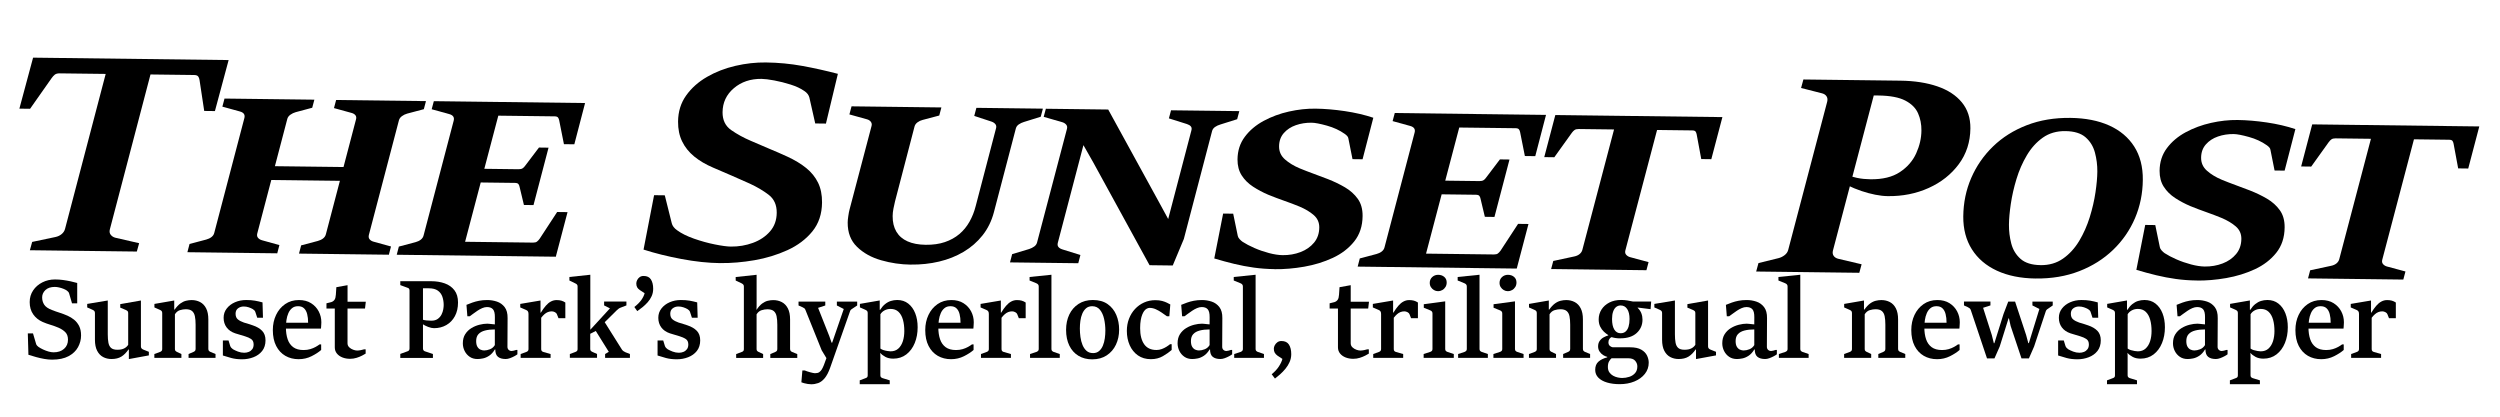 <?xml version="1.0" encoding="UTF-8"?>
<svg id="Layer_1" xmlns="http://www.w3.org/2000/svg" version="1.1" viewBox="0 0 1200 200">
  <!-- Generator: Adobe Illustrator 29.5.1, SVG Export Plug-In . SVG Version: 2.1.0 Build 141)  -->
  <g>
    <path d="M15.44,116.12l11.15-2.35c1.18-.25,2.18-.72,3-1.41.82-.68,1.37-1.51,1.63-2.5l19.51-74.38-22.1-.27c-1.02-.01-1.81.2-2.35.64-.54.44-1.04.99-1.51,1.66l-10.33,14.7-5.14-.06,6.58-24.48,93.86,1.16-6.58,24.48-5.14-.06-2.25-14.86c-.1-.67-.31-1.23-.64-1.69-.33-.45-.98-.68-1.95-.7l-20.95-.26-19.51,74.38c-.27,1.03-.12,1.89.44,2.59.56.7,1.29,1.17,2.21,1.4l11.41,2.62-1.11,4.01-51.34-.63,1.11-4.01Z"/>
    <path d="M137.92,57.03l-14.44,55.05c-.21.85-.09,1.54.37,2.08.46.54,1.09.93,1.91,1.16l8.35,2.32-1.03,3.95-43.13-.53,1.03-3.95,8-2.12c.97-.26,1.81-.65,2.5-1.18.7-.53,1.15-1.19,1.36-2l14.44-55.05c.47-1.65-.23-2.73-2.12-3.25l-8.42-2.32,1.03-3.88,43.13.53-1.03,3.88-7.92,2.12c-.92.26-1.77.66-2.54,1.21-.77.55-1.26,1.2-1.48,1.96ZM129.08,86.38l1.74-6.62,35.22.43-1.74,6.62-35.22-.43ZM156.41,112.49l14.44-55.05c.26-.85.19-1.54-.21-2.08-.41-.54-1.04-.93-1.91-1.16l-8.42-2.32,1.03-3.88,43.13.53-1.03,3.88-8,2.12c-.92.26-1.76.66-2.5,1.21-.75.55-1.23,1.2-1.44,1.96l-14.44,55.05c-.21.85-.1,1.54.33,2.08.43.54,1.05.93,1.87,1.16l8.42,2.32-1.03,3.95-43.13-.53,1.03-3.95,8-2.12c.97-.26,1.81-.65,2.5-1.18.69-.53,1.15-1.19,1.36-2Z"/>
    <path d="M191.45,118.36l8-2.12c.97-.26,1.81-.65,2.5-1.18s1.15-1.19,1.36-2l14.44-55.05c.47-1.65-.23-2.73-2.12-3.25l-8.42-2.32,1.03-3.88,72.6.9-5.16,19.8-4.99-.06-2.28-11.44c-.1-.54-.29-.99-.56-1.35-.28-.36-.8-.55-1.57-.56l-27.09-.33-15.94,60.53,32.62.4c.82.01,1.45-.15,1.88-.48.44-.33.86-.78,1.28-1.36l8.4-12.85,4.99.06-5.63,21.4-76.36-.94,1.03-3.95ZM229.55,87.56l1.74-6.55,17.57.22c.87.01,1.54-.14,2-.44.46-.31.88-.73,1.24-1.26l6.6-8.71,4.6.06-7.22,27.56-4.6-.06-2.08-8.68c-.1-.54-.29-.99-.56-1.35-.28-.36-.85-.55-1.72-.56l-17.57-.22Z"/>
    <path d="M345.76,126.3c-5.83-.07-12.06-.73-18.67-1.98-6.62-1.24-12.68-2.75-18.19-4.52l5.06-26.11,5.14.06,3.34,13.39c.15.63.44,1.23.87,1.79.43.57,1,1.1,1.71,1.6,2.03,1.5,4.73,2.84,8.1,4.03,3.37,1.18,6.71,2.11,10.03,2.77,3.32.67,5.87,1.01,7.67,1.03,3.68.04,7.21-.55,10.57-1.78,3.36-1.23,6.1-3.07,8.22-5.5,2.12-2.43,3.19-5.42,3.22-8.95.03-3.76-1.26-6.64-3.88-8.64-2.62-2-5.64-3.78-9.05-5.35-2.91-1.33-5.82-2.62-8.75-3.87-2.93-1.24-5.88-2.51-8.83-3.8-3.57-1.52-6.61-3.31-9.13-5.38-2.51-2.07-4.44-4.47-5.77-7.22-1.33-2.74-1.98-5.91-1.95-9.49.04-4.79,1.33-8.96,3.87-12.53,2.54-3.57,5.88-6.55,10.02-8.94,4.14-2.39,8.68-4.15,13.63-5.3,4.95-1.15,9.82-1.69,14.63-1.63,5.99.07,11.81.63,17.48,1.66,5.67,1.03,11.36,2.3,17.08,3.8l-5.73,23.88-5.14-.06-2.81-12.45c-.15-.58-.43-1.15-.83-1.69-.41-.54-.96-1.04-1.68-1.5-1.68-1.18-3.85-2.19-6.5-3.03-2.65-.84-5.27-1.5-7.85-1.98-2.58-.48-4.61-.73-6.1-.75-5.27-.06-9.7,1.42-13.28,4.47-3.58,3.04-5.39,6.89-5.43,11.54-.03,3.76,1.35,6.62,4.15,8.57,2.8,1.96,5.93,3.67,9.4,5.15,2.9,1.29,5.84,2.54,8.79,3.77,2.96,1.22,5.89,2.5,8.79,3.83,3.57,1.65,6.58,3.48,9.05,5.48,2.46,2,4.35,4.34,5.66,7.02,1.31,2.68,1.94,5.85,1.91,9.52-.05,5.5-1.6,10.12-4.65,13.87-3.05,3.74-7.03,6.74-11.93,8.98-4.91,2.24-10.19,3.86-15.85,4.84s-11.13,1.44-16.4,1.38Z"/>
    <path d="M437.19,127.02c-4.81-.06-9.55-.75-14.22-2.09-4.67-1.33-8.53-3.47-11.57-6.42-3.05-2.95-4.55-6.86-4.51-11.73,0-.76.1-1.8.3-3.12.19-1.32.39-2.36.6-3.11l10.55-40.06c.21-.76.1-1.43-.33-2.02-.43-.59-1.08-1-1.95-1.23l-8.35-2.32,1.03-3.88,43.13.53-1.03,3.88-8,2.12c-.87.21-1.68.59-2.43,1.14-.75.55-1.23,1.23-1.44,2.03l-9.36,35.92c-.27,1.12-.52,2.27-.76,3.48-.24,1.21-.37,2.39-.38,3.55-.03,2.95.57,5.45,1.78,7.5,1.21,2.05,3,3.6,5.37,4.66,2.37,1.06,5.27,1.61,8.7,1.65,3.48.04,6.55-.39,9.22-1.3,2.67-.91,4.98-2.19,6.94-3.84,1.96-1.65,3.59-3.64,4.89-5.95,1.3-2.31,2.29-4.82,2.98-7.55l9.76-37.32c.21-.76.1-1.41-.33-1.95-.43-.54-1.05-.95-1.87-1.23l-8.27-2.72,1.03-3.88,31.92.39-1.03,3.88-8.08,2.52c-.87.26-1.68.64-2.43,1.14-.75.51-1.23,1.16-1.44,1.96l-10.55,40.27c-1.11,4.19-2.92,7.87-5.43,11.04-2.51,3.17-5.54,5.8-9.09,7.91s-7.48,3.67-11.78,4.69c-4.31,1.02-8.84,1.5-13.6,1.44Z"/>
    <path d="M485.83,121.99l8.16-2.45c.92-.3,1.73-.71,2.43-1.21.7-.5,1.15-1.14,1.36-1.9l14.36-54.58c.21-.8.09-1.48-.37-2.02-.46-.54-1.07-.93-1.83-1.16l-8.96-2.59,1.03-3.88,29.93.37,24.71,45.06,4.08,7.5,11.11-42.41c.26-.85.19-1.52-.21-2.02-.41-.5-1.04-.88-1.91-1.16l-8.65-2.72,1.03-3.88,32.77.4-1.03,3.88-8,2.52c-1.03.3-1.9.7-2.62,1.21-.72.51-1.19,1.14-1.4,1.9l-13.57,51.84-5.33,12.75-11.13-.14-26.98-49.25-4.76-8.38-12.3,46.89c-.21.8-.12,1.46.29,1.98.4.52,1.07.92,1.99,1.2l8.57,2.66-1.03,3.95-32.77-.4,1.03-3.95Z"/>
    <path d="M611.81,129.18c-3.48-.04-6.8-.29-9.97-.73-3.17-.44-6.31-1.04-9.42-1.79-3.12-.75-6.31-1.62-9.57-2.6l4.25-21.55,4.83.06,2.21,10.7c.1.49.39,1,.87,1.52.48.52.95.94,1.41,1.26,1.53,1,3.42,2,5.69,2.99,2.27.99,4.62,1.8,7.04,2.44,2.42.63,4.58.96,6.48.99,3.07.04,5.94-.45,8.61-1.47,2.67-1.02,4.83-2.52,6.49-4.52,1.65-1.99,2.49-4.42,2.52-7.28.02-2.42-.87-4.41-2.67-5.97-1.8-1.57-4.08-2.92-6.83-4.08-2.35-.97-4.78-1.89-7.31-2.77-2.52-.88-5.09-1.85-7.69-2.91-2.6-1.11-5.03-2.4-7.3-3.88-2.27-1.48-4.08-3.28-5.44-5.4-1.36-2.12-2.03-4.68-2.01-7.67.04-4.16,1.2-7.78,3.51-10.86,2.3-3.08,5.32-5.63,9.05-7.64,3.73-2.01,7.77-3.51,12.13-4.48,4.36-.98,8.61-1.44,12.75-1.39,4.4.05,9.08.45,14.04,1.18,4.96.73,9.53,1.8,13.71,3.19l-5.16,19.93-4.83-.06-1.99-9.96c-.05-.4-.24-.79-.57-1.15-.33-.36-.72-.7-1.18-1.02-2.44-1.73-5.3-3.05-8.56-3.96-3.27-.91-5.72-1.38-7.35-1.4-2.66-.03-5.17.36-7.53,1.18-2.36.82-4.29,2.08-5.79,3.79-1.5,1.7-2.26,3.83-2.28,6.38-.02,2.51.92,4.6,2.83,6.27,1.9,1.68,4.28,3.12,7.14,4.32,2.14.88,4.32,1.72,6.54,2.53,2.22.81,4.53,1.68,6.92,2.6,2.96,1.16,5.7,2.48,8.22,3.96,2.52,1.49,4.56,3.32,6.13,5.51,1.57,2.19,2.34,4.94,2.31,8.25-.04,4.83-1.38,8.9-4.02,12.2-2.64,3.3-6.06,5.93-10.28,7.89-4.21,1.96-8.78,3.37-13.7,4.23s-9.66,1.26-14.21,1.2Z"/>
    <path d="M652.7,124.05l8-2.12c.97-.26,1.81-.65,2.5-1.18.7-.53,1.15-1.19,1.36-2l14.44-55.05c.47-1.65-.23-2.73-2.12-3.25l-8.42-2.32,1.03-3.88,72.6.9-5.16,19.8-4.99-.06-2.28-11.44c-.1-.54-.29-.99-.56-1.35-.28-.36-.8-.55-1.57-.56l-27.09-.33-15.94,60.53,32.62.4c.82,0,1.45-.15,1.88-.48s.86-.78,1.28-1.36l8.4-12.85,4.99.06-5.63,21.4-76.36-.94,1.03-3.95ZM690.8,93.25l1.75-6.55,17.57.22c.87.01,1.54-.14,2-.44.46-.31.88-.73,1.24-1.26l6.6-8.71,4.6.06-7.22,27.56-4.61-.06-2.07-8.68c-.1-.54-.29-.99-.56-1.35-.28-.36-.85-.55-1.72-.56l-17.57-.22Z"/>
    <path d="M745.58,125.26l10.07-2.16c1.02-.21,1.87-.59,2.54-1.14.67-.55,1.11-1.2,1.32-1.96l15.23-57.86-16.96-.21c-.87-.01-1.54.15-2,.48-.46.33-.9.78-1.32,1.36l-8.39,11.71-4.83-.06,5.31-20.2,80.2.99-5.32,20.2-4.83-.06-2.2-11.84c-.1-.54-.27-.99-.52-1.35-.25-.36-.79-.55-1.61-.56l-16.88-.21-15.23,57.86c-.21.85-.06,1.54.44,2.08s1.12.91,1.83,1.1l8.88,2.39-1.03,3.88-45.74-.56,1.03-3.88Z"/>
    <path d="M844.08,126.27l9.61-2.36c1.03-.26,1.99-.72,2.89-1.41.9-.68,1.48-1.51,1.75-2.5l18.72-71.17c.26-1.03.16-1.9-.32-2.62-.48-.72-1.23-1.2-2.25-1.44l-9.96-2.54,1.11-4.08,46.58.57c6.75.08,12.65,1,17.71,2.73s8.97,4.29,11.75,7.66c2.78,3.37,4.16,7.53,4.12,12.5-.06,6.53-1.91,12.26-5.56,17.18-3.65,4.92-8.47,8.73-14.45,11.43-5.99,2.7-12.53,4.01-19.64,3.92-1.84-.02-3.85-.25-6.02-.68-2.17-.43-4.39-1.03-6.66-1.79-2.27-.77-4.53-1.7-6.77-2.8l1.27-4.35c1.12.33,2.24.61,3.37.85,1.12.24,2.23.41,3.33.51,1.1.1,2.16.16,3.18.17,5.83.07,10.54-1.08,14.11-3.45,3.58-2.37,6.18-5.37,7.83-9,1.64-3.63,2.48-7.27,2.51-10.94.03-3-.51-5.75-1.62-8.27-1.1-2.52-3.15-4.56-6.12-6.11-2.98-1.56-7.29-2.37-12.91-2.44l-2.23-.03-19.59,74.44c-.26,1.03-.14,1.89.36,2.59.5.7,1.27,1.17,2.29,1.4l11.11,2.62-1.11,4.08-49.5-.61,1.11-4.08Z"/>
    <path d="M977.12,133.69c-7.16-.09-13.36-1.34-18.58-3.75-5.22-2.41-9.24-5.84-12.04-10.28-2.8-4.44-4.18-9.7-4.13-15.79.06-6.53,1.32-12.67,3.8-18.41,2.48-5.74,5.98-10.8,10.49-15.17,4.51-4.37,9.92-7.77,16.21-10.2,6.29-2.43,13.27-3.59,20.94-3.5,7.21.09,13.42,1.31,18.62,3.65,5.2,2.35,9.2,5.72,12,10.11s4.18,9.73,4.12,15.99c-.06,6.53-1.31,12.67-3.76,18.41-2.46,5.74-5.95,10.8-10.49,15.17-4.54,4.37-9.96,7.79-16.24,10.23s-13.27,3.63-20.94,3.53ZM979.47,127.27c4.14.05,7.75-1,10.81-3.16,3.06-2.15,5.64-4.98,7.75-8.49,2.1-3.51,3.78-7.3,5.05-11.38,1.26-4.08,2.18-8.05,2.75-11.91.57-3.86.87-7.18.89-9.95.03-3.13-.36-6.18-1.15-9.14-.79-2.96-2.29-5.41-4.5-7.34-2.21-1.93-5.44-2.92-9.68-2.97-4.2-.05-7.81,1-10.85,3.15-3.04,2.16-5.6,4.99-7.67,8.5-2.08,3.51-3.74,7.3-4.97,11.38-1.24,4.08-2.14,8.05-2.71,11.91-.57,3.86-.87,7.18-.89,9.95-.03,3.09.34,6.11,1.11,9.07.77,2.96,2.26,5.42,4.46,7.37,2.21,1.95,5.41,2.95,9.61,3Z"/>
    <path d="M1054.41,134.64c-3.48-.04-6.8-.29-9.97-.73-3.17-.44-6.31-1.04-9.42-1.79-3.12-.75-6.31-1.62-9.57-2.6l4.25-21.55,4.83.06,2.21,10.7c.1.49.39,1,.87,1.52.48.52.95.94,1.41,1.26,1.53,1,3.42,2,5.69,2.99s4.62,1.8,7.04,2.44,4.58.96,6.48.99c3.07.04,5.94-.45,8.61-1.47,2.67-1.02,4.83-2.52,6.49-4.52,1.65-1.99,2.49-4.42,2.52-7.28.02-2.42-.87-4.41-2.67-5.97-1.8-1.56-4.08-2.92-6.83-4.08-2.35-.97-4.78-1.89-7.31-2.78-2.52-.88-5.09-1.85-7.69-2.91-2.6-1.11-5.03-2.4-7.3-3.88-2.26-1.48-4.08-3.28-5.44-5.4-1.36-2.12-2.03-4.68-2.01-7.67.04-4.16,1.2-7.78,3.51-10.86,2.3-3.08,5.32-5.63,9.04-7.64,3.73-2.01,7.77-3.5,12.13-4.48,4.36-.98,8.61-1.44,12.75-1.39,4.4.05,9.08.45,14.04,1.18,4.96.73,9.53,1.8,13.71,3.19l-5.16,19.93-4.83-.06-1.99-9.96c-.05-.4-.24-.79-.57-1.15-.33-.36-.72-.7-1.18-1.02-2.44-1.73-5.29-3.05-8.56-3.96-3.27-.91-5.72-1.38-7.36-1.4-2.66-.03-5.17.36-7.53,1.18-2.36.82-4.29,2.08-5.79,3.79-1.5,1.7-2.26,3.83-2.28,6.38-.02,2.51.92,4.6,2.83,6.28,1.9,1.68,4.28,3.12,7.14,4.32,2.14.88,4.32,1.72,6.54,2.53,2.22.81,4.53,1.68,6.92,2.6,2.96,1.16,5.7,2.48,8.22,3.96,2.52,1.49,4.56,3.32,6.13,5.51,1.57,2.19,2.34,4.94,2.31,8.25-.04,4.83-1.38,8.9-4.02,12.2-2.64,3.3-6.06,5.93-10.28,7.89-4.21,1.96-8.78,3.37-13.7,4.23-4.92.86-9.66,1.26-14.21,1.2Z"/>
    <path d="M1108.89,129.74l10.07-2.16c1.02-.21,1.87-.59,2.54-1.14.67-.55,1.11-1.21,1.32-1.96l15.23-57.86-16.96-.21c-.87-.01-1.54.15-2,.48-.46.33-.9.78-1.32,1.36l-8.39,11.71-4.83-.06,5.31-20.2,80.2.99-5.31,20.2-4.83-.06-2.2-11.84c-.1-.54-.27-.99-.53-1.35-.25-.36-.79-.55-1.61-.56l-16.88-.21-15.23,57.86c-.21.85-.06,1.54.44,2.09s1.12.91,1.83,1.1l8.88,2.39-1.03,3.88-45.74-.56,1.03-3.88Z"/>
  </g>
  <g>
    <path d="M13.64,170.3l-.29-10.27h2.49l1.51,5.12c.08.26.24.52.47.77.23.25.44.44.61.56.65.45,1.41.88,2.25,1.27.85.4,1.71.72,2.6.98.89.25,1.7.38,2.43.38,2.09,0,3.77-.55,5.03-1.67,1.26-1.11,1.89-2.57,1.89-4.4,0-1.49-.4-2.66-1.2-3.51-.8-.85-1.89-1.59-3.28-2.21-1.34-.57-2.65-1.04-3.92-1.42s-2.53-.83-3.77-1.37c-1.92-.85-3.43-2.08-4.54-3.68-1.11-1.6-1.67-3.55-1.67-5.84,0-2.1.55-3.97,1.65-5.61,1.1-1.64,2.58-2.93,4.43-3.86,1.85-.94,3.88-1.4,6.09-1.4,1.31,0,2.6.09,3.86.26,1.26.17,2.47.39,3.63.64,1.16.25,2.21.52,3.15.79v9.78h-2.49l-1.41-4.84c-.08-.26-.23-.5-.44-.73s-.42-.41-.61-.55c-.4-.29-.93-.58-1.61-.85-.67-.27-1.38-.49-2.12-.66-.74-.17-1.43-.26-2.07-.26-1.95,0-3.45.5-4.5,1.5s-1.58,2.17-1.58,3.52.33,2.46.98,3.49c.65,1.02,1.89,1.88,3.71,2.57,1.25.49,2.46.92,3.65,1.29,1.19.37,2.49.86,3.89,1.47,1.1.49,2.14,1.13,3.13,1.92.98.8,1.78,1.81,2.4,3.03.61,1.22.92,2.72.92,4.49,0,1.96-.48,3.83-1.45,5.62-.97,1.79-2.48,3.23-4.54,4.34s-4.7,1.67-7.93,1.67c-1.17,0-2.4-.11-3.69-.34-1.29-.23-2.6-.52-3.91-.88-1.31-.36-2.56-.74-3.76-1.12Z"/>
    <path d="M53.53,172.33c-1.49,0-2.83-.32-4.03-.95-1.2-.63-2.15-1.63-2.86-2.99-.71-1.36-1.07-3.14-1.07-5.34v-12.8c0-.42-.1-.74-.31-.98-.21-.23-.5-.43-.86-.58l-2.54-1.12v-1.69l9.87-1.64v16.25c0,1.58.1,2.92.31,4.02.21,1.1.64,1.94,1.29,2.51.66.57,1.65.86,3,.86s2.36-.2,3.2-.61c.84-.41,1.51-.99,2-1.76v-15.27c0-.42-.1-.72-.31-.92-.21-.2-.5-.39-.89-.56l-2.61-1.09v-1.69l9.92-1.74v22.05c0,.38.1.69.3.94.2.24.5.44.9.6l2.61,1.04v1.72l-9.34,1.72h-.26v-4.58h-.17c-1.05,1.54-2.2,2.7-3.45,3.46-1.25.76-2.81,1.14-4.7,1.14Z"/>
    <path d="M74.09,171.78v-1.85l2.76-1.01c.29-.12.53-.28.72-.48.19-.2.29-.49.29-.87v-17.32c0-.42-.1-.74-.31-.98-.21-.23-.51-.43-.91-.58l-2.52-1.12v-1.69l9.51-1.64v4.37h.19c.94-1.32,1.86-2.3,2.77-2.95s1.81-1.08,2.72-1.3,1.8-.33,2.68-.33c1.49,0,2.83.32,4.05.95,1.21.63,2.18,1.63,2.89,3,.71,1.37,1.07,3.15,1.07,5.33v14.12c0,.45.1.78.3.99s.44.37.71.49l2.44,1.01v1.85h-12.94v-1.85l2.37-1.01c.29-.12.53-.29.72-.49.19-.21.29-.54.29-.99v-11.57c0-1.6-.11-2.94-.34-4.04-.22-1.1-.68-1.94-1.35-2.52-.68-.58-1.7-.87-3.06-.87-.86,0-1.78.15-2.76.44-.97.3-1.78.95-2.42,1.98v16.72c0,.38.1.67.29.86.19.19.42.36.69.49l2.13,1.01v1.85h-12.99Z"/>
    <path d="M106.98,170.67v-7.26h2.71l.81,2.65c.13.36.32.68.59.95s.52.48.75.64c.61.36,1.4.73,2.38,1.11.98.37,1.98.56,3.01.56.78,0,1.51-.14,2.19-.42.68-.28,1.23-.71,1.67-1.29.43-.58.65-1.33.65-2.25,0-1.2-.39-2.06-1.17-2.6-.78-.54-1.78-.99-3-1.35-.83-.26-1.64-.5-2.42-.73s-1.53-.45-2.25-.68c-1.81-.61-3.18-1.56-4.13-2.85-.95-1.29-1.43-2.82-1.43-4.59s.5-3.19,1.49-4.47c.99-1.28,2.3-2.28,3.94-3,1.64-.72,3.43-1.08,5.38-1.08,1.61,0,3.02.1,4.21.31s2.41.49,3.65.83l.22,7.36h-2.76l-.89-2.73c-.1-.31-.26-.59-.5-.83-.24-.24-.5-.44-.77-.6-.54-.31-1.19-.59-1.95-.85-.76-.25-1.55-.38-2.38-.38-1.04,0-1.95.29-2.73.88-.78.59-1.17,1.45-1.17,2.57,0,1.23.37,2.15,1.1,2.74.73.6,1.7,1.11,2.9,1.52.75.21,1.5.43,2.25.68.75.24,1.41.46,1.99.65,1.92.64,3.42,1.52,4.5,2.63,1.09,1.11,1.63,2.64,1.63,4.6s-.54,3.74-1.61,5.08-2.46,2.34-4.18,3-3.53.99-5.45.99-3.64-.2-5.16-.61c-1.53-.41-2.88-.81-4.06-1.21Z"/>
    <path d="M143.36,172.41c-2.4,0-4.52-.54-6.39-1.61-1.86-1.08-3.33-2.65-4.4-4.73-1.07-2.08-1.61-4.63-1.61-7.65,0-2.65.52-5.07,1.55-7.24,1.03-2.18,2.48-3.91,4.36-5.21,1.88-1.3,4.09-1.95,6.62-1.95,2.28,0,4.23.5,5.82,1.51,1.6,1.01,2.82,2.32,3.67,3.94.85,1.62,1.27,3.36,1.27,5.21,0,.23-.01.54-.04.95s-.05.81-.07,1.21c-.02.4-.05.69-.08.88h-17.13l.07-2.81h10.9c0-1.58-.15-2.96-.46-4.15-.3-1.19-.81-2.12-1.51-2.78-.7-.67-1.65-1-2.85-1s-2.1.3-2.86.91c-.76.61-1.36,1.41-1.8,2.42-.44,1.01-.75,2.11-.92,3.3-.18,1.2-.26,2.39-.26,3.59,0,2.13.28,4.01.83,5.64.55,1.63,1.45,2.9,2.68,3.81,1.24.91,2.9,1.37,4.97,1.37,1.18,0,2.26-.15,3.22-.44.97-.29,1.82-.65,2.58-1.07.75-.42,1.37-.82,1.87-1.2h.77v2.68c-1.18,1.04-2.72,2.04-4.61,2.99-1.89.95-3.96,1.43-6.19,1.43Z"/>
    <path d="M175.58,144.86l-.38,3.25h-8.39v16.67c0,.76.27,1.4.81,1.92.54.52,1.18.91,1.91,1.17.73.26,1.35.39,1.88.39s1.13-.07,1.82-.2c.69-.13,1.19-.26,1.51-.38h.77v2.05c-.35.23-.91.54-1.67.94-.76.4-1.64.76-2.65,1.08-1.01.32-2.06.48-3.16.48-1.34,0-2.57-.22-3.68-.66s-2-1.07-2.66-1.9c-.66-.82-.99-1.8-.99-2.93v-18.65h-4v-2.5c.88-.17,1.65-.36,2.3-.57.65-.21,1.17-.58,1.55-1.1.38-.53.59-1.36.66-2.48l.24-3.59,5.37-.96v7.96h8.77Z"/>
    <path d="M192.14,171.78v-1.9l3.45-1.25c.3-.09.54-.24.72-.47s.26-.53.26-.91v-27.8c0-.38-.09-.68-.26-.9s-.42-.36-.72-.43l-3.45-1.27v-1.87h14.88c2.36,0,4.52.35,6.46,1.04,1.94.69,3.49,1.79,4.64,3.29,1.15,1.5,1.73,3.46,1.73,5.87,0,2.53-.5,4.72-1.5,6.57-1,1.85-2.36,3.27-4.1,4.27-1.73,1-3.71,1.5-5.93,1.5-.81,0-1.77-.21-2.85-.62-1.09-.42-1.98-.88-2.68-1.38v-2.11c.45.17,1.08.3,1.9.39s1.6.13,2.34.13c1.28,0,2.31-.29,3.1-.86.79-.57,1.39-1.27,1.81-2.11s.69-1.66.83-2.5c.14-.83.2-1.52.2-2.05,0-1.4-.21-2.72-.62-3.95-.42-1.23-1.14-2.22-2.18-2.96-1.04-.75-2.5-1.12-4.38-1.12h-2.76v28.9c0,.4.1.71.31.94.21.23.45.37.72.44l3.74,1.25v1.9h-15.65Z"/>
    <path d="M229.16,172.33c-1.44,0-2.68-.36-3.73-1.08-1.05-.72-1.85-1.66-2.42-2.81-.57-1.15-.85-2.37-.85-3.65,0-1.73.38-3.2,1.15-4.4.77-1.2,1.76-2.16,2.97-2.9,1.21-.74,2.5-1.27,3.85-1.61,1.35-.34,2.61-.51,3.77-.51.22,0,.58.03,1.08.08.5.05.99.1,1.5.16.5.05.85.09,1.04.1l.02-3.41c.02-1.82-.28-3.09-.9-3.82s-1.58-1.09-2.89-1.09c-.73,0-1.49.17-2.28.51-.78.34-1.55.75-2.29,1.25s-1.44.98-2.08,1.47-1.19.88-1.64,1.2h-1.13l-.43-5.49c.91-.38,1.85-.75,2.83-1.09.97-.35,2.05-.64,3.22-.87,1.17-.23,2.48-.35,3.92-.35,1.6,0,3.15.25,4.65.75,1.5.5,2.74,1.39,3.71,2.65.97,1.27,1.45,3.04,1.41,5.33l-.07,13.73c0,.59.19,1.07.57,1.44s.87.56,1.46.56c.25,0,.6-.06,1.03-.17.43-.11.82-.23,1.17-.35h.55v2.11c-.32.26-.81.57-1.47.92-.66.36-1.36.67-2.1.94-.73.27-1.42.4-2.06.4-1.6,0-2.83-.35-3.69-1.05-.86-.7-1.29-1.88-1.29-3.52h-.22c-.81,1.33-1.72,2.33-2.72,2.99-1,.66-1.99,1.09-2.97,1.29s-1.88.3-2.7.3ZM232.44,168.22c.85,0,1.76-.19,2.73-.57.97-.38,1.76-1.05,2.35-2v-7.52c-1.79,0-3.36.17-4.71.52-1.35.35-2.4.92-3.14,1.73-.74.81-1.11,1.91-1.11,3.32,0,1.18.2,2.1.6,2.76.4.66.9,1.12,1.51,1.38.61.26,1.2.39,1.77.39Z"/>
    <path d="M249.91,171.78v-1.85l2.76-1.01c.29-.1.53-.26.72-.47.19-.21.29-.5.29-.88v-16.85c0-.54-.09-.95-.28-1.25-.18-.29-.48-.53-.9-.7l-2.78-1.2v-1.69l9.73-1.64v5.85h.14c.8-1.3,1.58-2.4,2.36-3.3s1.59-1.59,2.46-2.05c.86-.47,1.79-.7,2.78-.7.85,0,1.6.09,2.25.27.65.18,1.29.48,1.92.9v7.54h-3.28l-.79-1.98c-.13-.35-.44-.65-.93-.92-.5-.27-1.01-.4-1.53-.4-.66,0-1.27.12-1.86.35s-1.13.58-1.64,1.03c-.51.45-1.03,1.01-1.56,1.69v15.06c0,.71.34,1.16,1.01,1.35l3.5,1.01v1.85h-14.35Z"/>
    <path d="M273.53,171.78v-1.85l2.71-1.01c.32-.12.57-.29.74-.49.18-.21.26-.49.26-.86v-30.07c0-.42-.1-.73-.31-.95-.21-.22-.5-.4-.86-.56l-2.76-1.35v-1.69l10.04-1.07v26.4l9.42-10.27-2.8-1.41v-1.85h10.71v1.85l-2.83,1.09c-.35.12-.68.3-.99.55-.31.24-.6.49-.87.75l-5.73,5.67,8.27,13.16c.19.28.44.52.74.74.3.22.62.39.96.53l2.13.83v1.85h-11.91v-1.85l1.77-1.04-6.25-10.01-2.66,1.35v7.33c0,.38.1.67.29.86.19.19.43.36.72.49l2.25,1.01v1.85h-13.03Z"/>
    <path d="M305.88,149.34l-1.39-1.98c1.45-1.14,2.57-2.27,3.35-3.37s1.31-2.19,1.58-3.26c-.96-.59-1.73-1.09-2.32-1.51-.59-.42-1.02-.86-1.28-1.34-.26-.48-.4-1.09-.4-1.83,0-.5.14-1.04.41-1.6s.67-1.04,1.19-1.42c.52-.38,1.15-.57,1.9-.57,1.65,0,2.82.56,3.53,1.69.71,1.13,1.07,2.61,1.07,4.45,0,1.28-.24,2.47-.73,3.55s-1.13,2.07-1.92,2.95c-.79.88-1.63,1.68-2.5,2.38-.88.7-1.71,1.32-2.49,1.86Z"/>
    <path d="M315.63,170.67v-7.26h2.71l.81,2.65c.13.36.32.68.59.95s.52.48.75.64c.61.36,1.4.73,2.38,1.11.98.37,1.98.56,3.01.56.78,0,1.51-.14,2.19-.42.68-.28,1.23-.71,1.67-1.29.43-.58.65-1.33.65-2.25,0-1.2-.39-2.06-1.17-2.6-.78-.54-1.78-.99-3-1.35-.83-.26-1.64-.5-2.42-.73s-1.53-.45-2.25-.68c-1.81-.61-3.18-1.56-4.13-2.85-.95-1.29-1.43-2.82-1.43-4.59s.5-3.19,1.49-4.47c.99-1.28,2.3-2.28,3.94-3,1.64-.72,3.43-1.08,5.38-1.08,1.61,0,3.02.1,4.21.31s2.41.49,3.65.83l.22,7.36h-2.76l-.89-2.73c-.1-.31-.26-.59-.5-.83-.24-.24-.5-.44-.77-.6-.54-.31-1.19-.59-1.95-.85-.76-.25-1.55-.38-2.38-.38-1.04,0-1.95.29-2.73.88-.78.59-1.17,1.45-1.17,2.57,0,1.23.37,2.15,1.1,2.74.73.6,1.7,1.11,2.9,1.52.75.21,1.5.43,2.25.68.75.24,1.41.46,1.99.65,1.92.64,3.42,1.52,4.5,2.63,1.09,1.11,1.63,2.64,1.63,4.6s-.54,3.74-1.61,5.08-2.46,2.34-4.18,3-3.53.99-5.45.99-3.64-.2-5.16-.61c-1.53-.41-2.88-.81-4.06-1.21Z"/>
    <path d="M353.37,169.94l2.71-1.01c.34-.12.58-.28.74-.48s.24-.49.24-.87v-30.04c0-.42-.1-.74-.3-.96-.2-.22-.49-.43-.87-.62l-2.76-1.3v-1.69l10.04-1.07v15.14l-.07,1.72c.93-1.39,1.84-2.41,2.74-3.07s1.8-1.1,2.68-1.31c.89-.22,1.78-.33,2.67-.33,1.47,0,2.81.31,4.04.94,1.22.62,2.2,1.62,2.92,2.99.73,1.37,1.09,3.16,1.09,5.36v14.12c0,.45.1.78.29.99.19.21.42.37.69.49l2.47,1.01v1.85h-12.94v-1.85l2.37-1.01c.29-.1.52-.26.71-.48s.28-.55.28-1v-11.57c0-1.63-.12-3-.35-4.1-.23-1.1-.69-1.93-1.38-2.5-.69-.56-1.71-.84-3.07-.84-.85,0-1.76.15-2.73.44-.97.3-1.78.95-2.42,1.98v16.72c0,.38.1.67.29.86.19.19.43.36.72.49l2.13,1.01v1.85h-12.94v-1.85Z"/>
    <path d="M384.66,183.49l.48-5.67h1.15c.27.12.64.26,1.1.42s.95.3,1.46.44c.51.14.98.25,1.4.34s.73.13.92.13c.4,0,.79-.04,1.19-.13s.71-.23.95-.42c.46-.36.85-.8,1.16-1.3s.64-1.19.98-2.05c.34-.87.75-1.99,1.23-3.35l-2.28-3.77-7.81-19.4c-.13-.35-.31-.61-.55-.78-.24-.17-.53-.34-.86-.49l-1.89-.83v-1.85h12.84v1.85l-3.45,1.14,5.37,13.55,1.1,3.15h.29l5.56-16.15-3.31-1.69v-1.85h9.75v1.85l-1.96,1.3c-.3.21-.58.4-.84.57-.26.17-.45.42-.57.73l-9.58,27.21c-.8,2.25-1.69,3.96-2.67,5.12-.98,1.16-2.02,1.93-3.1,2.32-1.09.38-2.2.57-3.33.57-.48,0-1.03-.05-1.65-.14-.62-.1-1.22-.22-1.8-.38s-1-.29-1.27-.42Z"/>
    <path d="M412.67,184.42v-1.85l2.83-1.07c.34-.1.59-.26.75-.46.17-.2.25-.48.25-.85v-29.96c0-.42-.1-.74-.3-.96-.2-.23-.5-.42-.9-.6l-2.54-1.12v-1.69l9.51-1.64v4.47h.22c.7-1.11,1.48-2.01,2.34-2.71s1.77-1.2,2.74-1.51c.97-.31,2.01-.47,3.11-.47,2.06,0,3.82.57,5.28,1.72,1.46,1.14,2.58,2.7,3.35,4.66s1.16,4.2,1.16,6.71c0,2.76-.46,5.28-1.39,7.56s-2.27,4.1-4.03,5.46-3.86,2.04-6.3,2.04c-1.45,0-2.7-.28-3.75-.84-1.05-.56-1.88-1.21-2.5-1.94l.07,1.43v9.39c0,.36.1.65.29.85.19.2.44.35.74.46l3.47,1.07v1.85h-14.42ZM422.59,150.85v16.46c.4.31.9.56,1.5.74.6.18,1.21.33,1.85.43.63.1,1.14.16,1.52.16,1.53,0,2.79-.45,3.76-1.34.97-.89,1.69-2.08,2.16-3.55.46-1.47.69-3.09.69-4.84,0-2.05-.22-3.87-.67-5.46-.45-1.59-1.15-2.86-2.12-3.78s-2.23-1.39-3.8-1.39c-1.05,0-2.02.23-2.89.7-.87.47-1.54,1.09-2,1.87Z"/>
    <path d="M456.52,172.41c-2.4,0-4.52-.54-6.39-1.61-1.86-1.08-3.33-2.65-4.4-4.73-1.07-2.08-1.61-4.63-1.61-7.65,0-2.65.52-5.07,1.55-7.24,1.03-2.18,2.48-3.91,4.36-5.21,1.88-1.3,4.09-1.95,6.62-1.95,2.28,0,4.23.5,5.82,1.51,1.6,1.01,2.82,2.32,3.67,3.94.85,1.62,1.27,3.36,1.27,5.21,0,.23-.01.54-.04.95s-.05.81-.07,1.21c-.02.4-.05.69-.08.88h-17.13l.07-2.81h10.9c0-1.58-.15-2.96-.46-4.15-.3-1.19-.81-2.12-1.51-2.78-.7-.67-1.65-1-2.85-1s-2.1.3-2.86.91c-.76.61-1.36,1.41-1.8,2.42-.44,1.01-.75,2.11-.92,3.3-.18,1.2-.26,2.39-.26,3.59,0,2.13.28,4.01.83,5.64.55,1.63,1.45,2.9,2.68,3.81,1.24.91,2.9,1.37,4.97,1.37,1.18,0,2.26-.15,3.22-.44.97-.29,1.82-.65,2.58-1.07.75-.42,1.37-.82,1.87-1.2h.77v2.68c-1.18,1.04-2.72,2.04-4.61,2.99-1.89.95-3.96,1.43-6.19,1.43Z"/>
    <path d="M470.87,171.78v-1.85l2.76-1.01c.29-.1.53-.26.72-.47.19-.21.29-.5.29-.88v-16.85c0-.54-.09-.95-.28-1.25-.18-.29-.48-.53-.9-.7l-2.78-1.2v-1.69l9.73-1.64v5.85h.14c.8-1.3,1.58-2.4,2.36-3.3s1.59-1.59,2.46-2.05c.86-.47,1.79-.7,2.78-.7.85,0,1.6.09,2.25.27.65.18,1.29.48,1.92.9v7.54h-3.28l-.79-1.98c-.13-.35-.44-.65-.93-.92-.5-.27-1.01-.4-1.53-.4-.66,0-1.27.12-1.86.35s-1.13.58-1.64,1.03c-.51.45-1.03,1.01-1.56,1.69v15.06c0,.71.34,1.16,1.01,1.35l3.5,1.01v1.85h-14.35Z"/>
    <path d="M494.42,171.78v-1.85l3.16-1.04c.3-.14.55-.31.73-.51.18-.2.28-.48.28-.84v-30.01c0-.42-.1-.75-.31-.99-.21-.24-.5-.44-.89-.6l-3.19-1.3v-1.69l10.49-1.07v35.66c0,.38.1.67.29.87.19.2.42.36.69.48l3.02,1.04v1.85h-14.28Z"/>
    <path d="M524.32,172.49c-2.56,0-4.78-.57-6.67-1.72-1.89-1.14-3.35-2.77-4.38-4.89-1.03-2.12-1.55-4.64-1.55-7.57,0-2.72.51-5.16,1.53-7.31,1.02-2.15,2.5-3.85,4.43-5.11,1.93-1.26,4.23-1.89,6.9-1.89,2.88,0,5.24.66,7.1,1.98,1.86,1.32,3.24,3.06,4.15,5.21.9,2.16,1.35,4.5,1.35,7.01,0,2.67-.51,5.08-1.53,7.24-1.02,2.16-2.5,3.87-4.43,5.14s-4.23,1.9-6.9,1.9ZM524.66,169.49c1.17,0,2.14-.33,2.91-1,.77-.67,1.38-1.53,1.82-2.6.44-1.07.75-2.23.92-3.49.18-1.26.26-2.49.26-3.71,0-1.94-.2-3.81-.6-5.59-.4-1.79-1.06-3.25-1.99-4.4-.93-1.14-2.17-1.72-3.74-1.72-1.18,0-2.16.33-2.92.99s-1.37,1.52-1.82,2.58c-.45,1.06-.75,2.21-.92,3.46-.17,1.25-.25,2.47-.25,3.67,0,1.33.09,2.69.28,4.07.18,1.38.52,2.65.99,3.82.48,1.17,1.13,2.12,1.94,2.83.81.72,1.85,1.08,3.11,1.08Z"/>
    <path d="M561.61,165.2h.79v2.78c-1.13,1.01-2.53,1.99-4.19,2.96-1.66.97-3.59,1.46-5.77,1.46-2.43,0-4.5-.6-6.23-1.81s-3.04-2.83-3.95-4.88c-.91-2.05-1.37-4.34-1.37-6.89,0-2.08.34-4.02,1.03-5.81.69-1.79,1.65-3.36,2.89-4.69,1.24-1.33,2.69-2.38,4.35-3.12,1.66-.75,3.47-1.12,5.42-1.12,1.26,0,2.35.13,3.27.38.92.25,1.7.54,2.34.86.64.32,1.16.59,1.56.82l-.46,5.67h-1.15c-.81-.59-1.67-1.19-2.58-1.81s-1.83-1.14-2.79-1.57-1.95-.65-2.97-.65c-.43,0-.88.13-1.35.38-.47.25-.89.63-1.26,1.13-.29.38-.58.93-.89,1.65-.3.72-.55,1.62-.74,2.72-.19,1.09-.29,2.38-.29,3.85,0,3.33.65,5.91,1.95,7.74,1.3,1.83,3.26,2.74,5.88,2.74.91,0,1.77-.15,2.58-.46.81-.3,1.55-.67,2.22-1.09s1.25-.84,1.73-1.24Z"/>
    <path d="M572.24,172.33c-1.44,0-2.68-.36-3.73-1.08-1.05-.72-1.85-1.66-2.42-2.81-.57-1.15-.85-2.37-.85-3.65,0-1.73.38-3.2,1.15-4.4.77-1.2,1.76-2.16,2.97-2.9,1.21-.74,2.5-1.27,3.85-1.61,1.35-.34,2.61-.51,3.77-.51.22,0,.58.03,1.08.08.5.05.99.1,1.5.16.5.05.85.09,1.04.1l.02-3.41c.02-1.82-.28-3.09-.9-3.82s-1.58-1.09-2.89-1.09c-.73,0-1.49.17-2.28.51-.78.34-1.55.75-2.29,1.25s-1.44.98-2.08,1.47-1.19.88-1.64,1.2h-1.13l-.43-5.49c.91-.38,1.85-.75,2.83-1.09.97-.35,2.05-.64,3.22-.87,1.17-.23,2.48-.35,3.92-.35,1.6,0,3.15.25,4.65.75,1.5.5,2.74,1.39,3.71,2.65.97,1.27,1.45,3.04,1.41,5.33l-.07,13.73c0,.59.19,1.07.57,1.44s.87.56,1.46.56c.25,0,.6-.06,1.03-.17.43-.11.82-.23,1.17-.35h.55v2.11c-.32.26-.81.57-1.47.92-.66.36-1.36.67-2.1.94-.73.27-1.42.4-2.06.4-1.6,0-2.83-.35-3.69-1.05-.86-.7-1.29-1.88-1.29-3.52h-.22c-.81,1.33-1.72,2.33-2.72,2.99-1,.66-1.99,1.09-2.97,1.29s-1.88.3-2.7.3ZM575.53,168.22c.85,0,1.76-.19,2.73-.57.97-.38,1.76-1.05,2.35-2v-7.52c-1.79,0-3.36.17-4.71.52-1.35.35-2.4.92-3.14,1.73-.74.81-1.11,1.91-1.11,3.32,0,1.18.2,2.1.6,2.76.4.66.9,1.12,1.51,1.38.61.26,1.2.39,1.77.39Z"/>
    <path d="M592.42,171.78v-1.85l3.16-1.04c.3-.14.55-.31.73-.51.18-.2.28-.48.28-.84v-30.01c0-.42-.1-.75-.31-.99-.21-.24-.5-.44-.89-.6l-3.19-1.3v-1.69l10.49-1.07v35.66c0,.38.1.67.29.87s.42.36.7.48l3.02,1.04v1.85h-14.28Z"/>
    <path d="M611.99,181.72l-1.58-2.08c1.45-1.18,2.61-2.43,3.46-3.75.85-1.32,1.42-2.52,1.69-3.62-.97-.59-1.76-1.11-2.37-1.56-.61-.45-1.05-.93-1.33-1.44-.28-.51-.42-1.15-.42-1.91,0-.5.14-1.04.43-1.6.29-.56.7-1.05,1.25-1.46s1.2-.61,1.96-.61c1.69,0,2.9.58,3.63,1.74.73,1.16,1.09,2.68,1.09,4.55,0,1.34-.26,2.59-.78,3.77-.52,1.18-1.19,2.27-2.01,3.26-.82,1-1.69,1.89-2.59,2.69-.9.8-1.71,1.46-2.43,2Z"/>
    <path d="M657.11,144.86l-.38,3.25h-8.39v16.67c0,.76.27,1.4.81,1.92.54.52,1.18.91,1.91,1.17.73.26,1.35.39,1.88.39s1.13-.07,1.82-.2c.69-.13,1.19-.26,1.51-.38h.77v2.05c-.35.23-.91.54-1.67.94-.76.4-1.64.76-2.65,1.08-1.01.32-2.06.48-3.16.48-1.34,0-2.57-.22-3.68-.66s-2-1.07-2.66-1.9c-.66-.82-1-1.8-1-2.93v-18.65h-4v-2.5c.88-.17,1.65-.36,2.3-.57.66-.21,1.17-.58,1.55-1.1.38-.53.59-1.36.66-2.48l.24-3.59,5.37-.96v7.96h8.77Z"/>
    <path d="M659.15,171.78v-1.85l2.76-1.01c.29-.1.53-.26.72-.47s.29-.5.29-.88v-16.85c0-.54-.09-.95-.28-1.25s-.48-.53-.9-.7l-2.78-1.2v-1.69l9.73-1.64v5.85h.14c.8-1.3,1.58-2.4,2.36-3.3.77-.9,1.59-1.59,2.46-2.05.86-.47,1.79-.7,2.78-.7.85,0,1.6.09,2.25.27.65.18,1.29.48,1.92.9v7.54h-3.28l-.79-1.98c-.13-.35-.44-.65-.93-.92-.5-.27-1.01-.4-1.53-.4-.66,0-1.27.12-1.86.35s-1.13.58-1.64,1.03c-.51.45-1.03,1.01-1.56,1.69v15.06c0,.71.33,1.16,1.01,1.35l3.5,1.01v1.85h-14.35Z"/>
    <path d="M683.35,171.78v-1.85l3.21-1.04c.32-.12.57-.28.75-.48s.28-.49.28-.87v-17.09c0-.4-.1-.72-.31-.96-.21-.24-.5-.43-.89-.57l-2.97-1.2v-1.69l10.28-1.38v22.89c0,.38.1.68.29.88.19.21.43.36.72.47l3.11,1.04v1.85h-14.47ZM690.27,139.77c-.7,0-1.36-.18-1.96-.53-.61-.36-1.1-.83-1.47-1.42-.38-.59-.56-1.27-.56-2.03,0-1.16.4-2.1,1.19-2.81.79-.71,1.73-1.07,2.82-1.07,1.18,0,2.16.33,2.95,1,.78.67,1.17,1.57,1.17,2.69,0,.8-.19,1.51-.56,2.13-.38.62-.87,1.12-1.5,1.48s-1.31.55-2.06.55Z"/>
    <path d="M699.9,171.78v-1.85l3.16-1.04c.3-.14.55-.31.73-.51.18-.2.28-.48.28-.84v-30.01c0-.42-.1-.75-.31-.99-.21-.24-.5-.44-.89-.6l-3.19-1.3v-1.69l10.49-1.07v35.66c0,.38.1.67.29.87s.42.36.69.48l3.02,1.04v1.85h-14.28Z"/>
    <path d="M716.84,171.78v-1.85l3.21-1.04c.32-.12.57-.28.75-.48s.28-.49.28-.87v-17.09c0-.4-.1-.72-.31-.96-.21-.24-.5-.43-.89-.57l-2.97-1.2v-1.69l10.28-1.38v22.89c0,.38.1.68.29.88.19.21.43.36.72.47l3.11,1.04v1.85h-14.47ZM723.77,139.77c-.7,0-1.36-.18-1.96-.53-.61-.36-1.1-.83-1.47-1.42-.38-.59-.56-1.27-.56-2.03,0-1.16.4-2.1,1.19-2.81.79-.71,1.73-1.07,2.82-1.07,1.18,0,2.16.33,2.95,1,.78.67,1.17,1.57,1.17,2.69,0,.8-.19,1.51-.56,2.13-.38.62-.87,1.12-1.5,1.48s-1.31.55-2.06.55Z"/>
    <path d="M733.9,171.78v-1.85l2.75-1.01c.29-.12.53-.28.72-.48.19-.2.29-.49.29-.87v-17.32c0-.42-.1-.74-.31-.98-.21-.23-.51-.43-.91-.58l-2.52-1.12v-1.69l9.51-1.64v4.37h.19c.94-1.32,1.87-2.3,2.77-2.95s1.81-1.08,2.72-1.3,1.8-.33,2.68-.33c1.49,0,2.83.32,4.05.95s2.18,1.63,2.89,3c.71,1.37,1.07,3.15,1.07,5.33v14.12c0,.45.1.78.3.99.2.21.43.37.71.49l2.44,1.01v1.85h-12.94v-1.85l2.37-1.01c.29-.12.53-.29.72-.49s.29-.54.29-.99v-11.57c0-1.6-.11-2.94-.33-4.04-.22-1.1-.67-1.94-1.35-2.52-.68-.58-1.7-.87-3.06-.87-.86,0-1.78.15-2.75.44-.97.3-1.78.95-2.42,1.98v16.72c0,.38.1.67.29.86.19.19.42.36.69.49l2.13,1.01v1.85h-12.99Z"/>
    <path d="M777.82,162.42c-.93,0-1.75-.06-2.48-.18s-1.31-.26-1.76-.42c-.37.12-.72.4-1.04.84s-.49.99-.49,1.65c0,.71.2,1.26.61,1.65.41.39.88.64,1.43.74h8.34c2.28,0,4.08.38,5.39,1.14,1.31.76,2.23,1.71,2.77,2.85.53,1.13.8,2.27.8,3.39,0,2.03-.62,3.82-1.85,5.38-1.23,1.56-2.9,2.77-5.01,3.64-2.11.87-4.47,1.3-7.09,1.3-2.25,0-4.27-.26-6.05-.79-1.78-.53-3.17-1.3-4.18-2.33-1.01-1.02-1.51-2.27-1.51-3.75,0-1.72.52-3.03,1.57-3.95,1.05-.92,2.45-1.6,4.21-2.05v-.23c-.66-.16-1.31-.45-1.98-.87-.66-.42-1.23-.99-1.7-1.69-.47-.7-.71-1.52-.71-2.46,0-1.04.25-1.92.75-2.64.5-.72,1.13-1.29,1.89-1.7.76-.42,1.5-.73,2.24-.94v-.16c-.7-.43-1.41-.98-2.11-1.64-.7-.66-1.29-1.47-1.77-2.44s-.72-2.12-.72-3.46c0-1.73.45-3.31,1.35-4.72s2.16-2.53,3.76-3.36c1.61-.82,3.49-1.24,5.64-1.24,1.04,0,2.03.08,2.96.23.93.16,1.84.33,2.72.52h8.77l-.29,3.67-6.18-.78v.16c.8.78,1.38,1.65,1.75,2.6.37.95.55,1.97.55,3.04,0,2.58-.93,4.72-2.78,6.42-1.85,1.7-4.46,2.55-7.81,2.55ZM778.61,181.43c1.17,0,2.31-.18,3.44-.55,1.13-.36,2.05-.96,2.78-1.78s1.09-1.9,1.09-3.24c0-.97-.34-1.86-1.03-2.68-.69-.82-1.81-1.22-3.38-1.22h-7.96c-.38.29-.77.78-1.17,1.44-.4.67-.6,1.58-.6,2.74,0,1.04.24,1.9.71,2.58.47.68,1.06,1.21,1.77,1.61s1.46.68,2.25.85c.79.16,1.49.25,2.1.25ZM777.94,159.95c.96,0,1.75-.28,2.37-.83s1.09-1.34,1.4-2.35c.31-1.01.47-2.23.47-3.65,0-2.06-.38-3.66-1.14-4.8s-1.8-1.7-3.13-1.7c-.83,0-1.55.25-2.17.74s-1.09,1.23-1.44,2.2-.52,2.17-.52,3.59c0,2.17.36,3.85,1.08,5.03s1.74,1.78,3.07,1.78Z"/>
    <path d="M805.76,172.33c-1.49,0-2.83-.32-4.03-.95s-2.15-1.63-2.86-2.99c-.71-1.36-1.07-3.14-1.07-5.34v-12.8c0-.42-.1-.74-.31-.98-.21-.23-.5-.43-.86-.58l-2.54-1.12v-1.69l9.87-1.64v16.25c0,1.58.1,2.92.31,4.02.21,1.1.64,1.94,1.29,2.51.65.57,1.65.86,3,.86s2.36-.2,3.2-.61c.84-.41,1.51-.99,2-1.76v-15.27c0-.42-.1-.72-.31-.92-.21-.2-.5-.39-.89-.56l-2.61-1.09v-1.69l9.92-1.74v22.05c0,.38.1.69.3.94.2.24.5.44.9.6l2.61,1.04v1.72l-9.34,1.72h-.26v-4.58h-.17c-1.05,1.54-2.2,2.7-3.45,3.46-1.25.76-2.81,1.14-4.7,1.14Z"/>
    <path d="M833.69,172.33c-1.44,0-2.68-.36-3.73-1.08-1.05-.72-1.85-1.66-2.42-2.81-.57-1.15-.85-2.37-.85-3.65,0-1.73.38-3.2,1.15-4.4s1.76-2.16,2.97-2.9c1.21-.74,2.5-1.27,3.85-1.61,1.35-.34,2.61-.51,3.77-.51.22,0,.58.03,1.08.08.5.05.99.1,1.5.16.5.05.85.09,1.04.1l.02-3.41c.02-1.82-.28-3.09-.9-3.82s-1.58-1.09-2.89-1.09c-.74,0-1.49.17-2.28.51-.78.34-1.55.75-2.29,1.25-.74.49-1.44.98-2.08,1.47-.65.49-1.19.88-1.64,1.2h-1.13l-.43-5.49c.91-.38,1.85-.75,2.83-1.09.97-.35,2.05-.64,3.22-.87,1.17-.23,2.48-.35,3.92-.35,1.6,0,3.15.25,4.65.75,1.5.5,2.74,1.39,3.71,2.65s1.45,3.04,1.41,5.33l-.07,13.73c0,.59.19,1.07.58,1.44.38.37.87.56,1.46.56.25,0,.6-.06,1.03-.17.43-.11.82-.23,1.17-.35h.55v2.11c-.32.26-.81.57-1.47.92s-1.36.67-2.1.94c-.74.27-1.42.4-2.06.4-1.6,0-2.83-.35-3.69-1.05s-1.29-1.88-1.29-3.52h-.22c-.81,1.33-1.72,2.33-2.72,2.99-1,.66-1.99,1.09-2.97,1.29s-1.88.3-2.7.3ZM836.98,168.22c.85,0,1.76-.19,2.73-.57.97-.38,1.76-1.05,2.35-2v-7.52c-1.79,0-3.36.17-4.71.52-1.35.35-2.4.92-3.14,1.73-.74.81-1.11,1.91-1.11,3.32,0,1.18.2,2.1.6,2.76.4.66.9,1.12,1.51,1.38.61.26,1.2.39,1.77.39Z"/>
    <path d="M853.87,171.78v-1.85l3.16-1.04c.3-.14.55-.31.73-.51.18-.2.28-.48.28-.84v-30.01c0-.42-.1-.75-.31-.99-.21-.24-.5-.44-.89-.6l-3.19-1.3v-1.69l10.49-1.07v35.66c0,.38.1.67.29.87s.42.36.69.48l3.02,1.04v1.85h-14.28Z"/>
    <path d="M885.18,171.78v-1.85l2.75-1.01c.29-.12.53-.28.72-.48.19-.2.29-.49.29-.87v-17.32c0-.42-.1-.74-.31-.98-.21-.23-.51-.43-.91-.58l-2.52-1.12v-1.69l9.51-1.64v4.37h.19c.94-1.32,1.87-2.3,2.77-2.95s1.81-1.08,2.72-1.3,1.8-.33,2.68-.33c1.49,0,2.83.32,4.05.95s2.18,1.63,2.89,3c.71,1.37,1.07,3.15,1.07,5.33v14.12c0,.45.1.78.3.99.2.21.43.37.71.49l2.44,1.01v1.85h-12.94v-1.85l2.37-1.01c.29-.12.53-.29.72-.49s.29-.54.29-.99v-11.57c0-1.6-.11-2.94-.33-4.04-.22-1.1-.67-1.94-1.35-2.52-.68-.58-1.7-.87-3.06-.87-.86,0-1.78.15-2.75.44-.97.3-1.78.95-2.42,1.98v16.72c0,.38.1.67.29.86.19.19.42.36.69.49l2.13,1.01v1.85h-12.99Z"/>
    <path d="M929.82,172.41c-2.4,0-4.53-.54-6.39-1.61-1.86-1.08-3.33-2.65-4.4-4.73-1.07-2.08-1.61-4.63-1.61-7.65,0-2.65.51-5.07,1.54-7.24,1.03-2.18,2.48-3.91,4.36-5.21,1.88-1.3,4.08-1.95,6.62-1.95,2.28,0,4.22.5,5.82,1.51,1.6,1.01,2.82,2.32,3.67,3.94s1.27,3.36,1.27,5.21c0,.23-.01.54-.04.95-.02.41-.05.81-.07,1.21-.02.4-.05.69-.08.88h-17.13l.07-2.81h10.9c0-1.58-.15-2.96-.46-4.15-.3-1.19-.81-2.12-1.51-2.78-.7-.67-1.65-1-2.85-1s-2.11.3-2.86.91c-.76.61-1.36,1.41-1.8,2.42-.44,1.01-.75,2.11-.92,3.3s-.26,2.39-.26,3.59c0,2.13.28,4.01.83,5.64.55,1.63,1.45,2.9,2.68,3.81,1.24.91,2.9,1.37,4.97,1.37,1.18,0,2.26-.15,3.22-.44.97-.29,1.82-.65,2.58-1.07.75-.42,1.37-.82,1.87-1.2h.77v2.68c-1.18,1.04-2.72,2.04-4.61,2.99-1.89.95-3.96,1.43-6.19,1.43Z"/>
    <path d="M953.76,172.02l-7.79-23.23c-.11-.33-.3-.6-.55-.81s-.55-.39-.89-.55l-1.82-.83v-1.85h12.7v1.85l-3.52,1.14,4.19,13.11.96,3.88h.26l4.38-13.99,2.28-5.98h3.28l5.3,16.05,1.05,3.9h.26l5.06-16.41-3.35-1.69v-1.85h9.75v1.85l-1.87,1.3c-.33.21-.63.42-.89.62-.25.21-.44.48-.55.81l-5.63,16.98-2.49,5.7h-3.57l-5.2-15.55-.82-3.67h-.19l-4.24,13.52-2.52,5.7h-3.59Z"/>
    <path d="M987.9,170.67v-7.26h2.71l.81,2.65c.13.36.32.68.59.95s.51.48.75.64c.61.36,1.4.73,2.38,1.11.98.37,1.98.56,3.01.56.78,0,1.51-.14,2.19-.42s1.23-.71,1.67-1.29c.43-.58.65-1.33.65-2.25,0-1.2-.39-2.06-1.17-2.6-.78-.54-1.78-.99-3-1.35-.83-.26-1.64-.5-2.42-.73-.78-.23-1.53-.45-2.25-.68-1.8-.61-3.18-1.56-4.13-2.85-.95-1.29-1.43-2.82-1.43-4.59s.5-3.19,1.49-4.47c.99-1.28,2.3-2.28,3.94-3,1.64-.72,3.43-1.08,5.38-1.08,1.61,0,3.01.1,4.21.31,1.19.21,2.41.49,3.65.83l.22,7.36h-2.75l-.89-2.73c-.1-.31-.26-.59-.5-.83-.24-.24-.5-.44-.77-.6-.54-.31-1.19-.59-1.95-.85-.76-.25-1.55-.38-2.38-.38-1.04,0-1.95.29-2.73.88-.78.59-1.17,1.45-1.17,2.57,0,1.23.37,2.15,1.1,2.74.73.6,1.7,1.11,2.9,1.52.75.21,1.5.43,2.25.68.75.24,1.41.46,1.99.65,1.92.64,3.42,1.52,4.5,2.63,1.09,1.11,1.63,2.64,1.63,4.6s-.54,3.74-1.6,5.08c-1.07,1.34-2.46,2.34-4.18,3s-3.53.99-5.45.99-3.64-.2-5.16-.61-2.88-.81-4.06-1.21Z"/>
    <path d="M1011.36,184.42v-1.85l2.83-1.07c.34-.1.59-.26.75-.46.17-.2.25-.48.25-.85v-29.96c0-.42-.1-.74-.3-.96-.2-.23-.5-.42-.9-.6l-2.54-1.12v-1.69l9.51-1.64v4.47h.21c.7-1.11,1.48-2.01,2.34-2.71.85-.69,1.77-1.2,2.74-1.51.97-.31,2.01-.47,3.12-.47,2.06,0,3.82.57,5.28,1.72,1.46,1.14,2.58,2.7,3.35,4.66.77,1.96,1.16,4.2,1.16,6.71,0,2.76-.46,5.28-1.39,7.56-.93,2.28-2.27,4.1-4.03,5.46-1.76,1.36-3.86,2.04-6.3,2.04-1.45,0-2.7-.28-3.75-.84-1.05-.56-1.88-1.21-2.5-1.94l.07,1.43v9.39c0,.36.1.65.29.85.19.2.44.35.74.46l3.47,1.07v1.85h-14.42ZM1021.28,150.85v16.46c.4.31.9.56,1.5.74.6.18,1.21.33,1.84.43.63.1,1.14.16,1.52.16,1.53,0,2.79-.45,3.76-1.34.97-.89,1.69-2.08,2.16-3.55.46-1.47.69-3.09.69-4.84,0-2.05-.22-3.87-.67-5.46-.45-1.59-1.15-2.86-2.12-3.78-.97-.93-2.23-1.39-3.8-1.39-1.05,0-2.02.23-2.89.7-.87.47-1.54,1.09-2,1.87Z"/>
    <path d="M1050.03,172.33c-1.44,0-2.68-.36-3.73-1.08-1.05-.72-1.85-1.66-2.42-2.81-.57-1.15-.85-2.37-.85-3.65,0-1.73.38-3.2,1.15-4.4s1.76-2.16,2.97-2.9c1.21-.74,2.5-1.27,3.85-1.61,1.35-.34,2.61-.51,3.77-.51.22,0,.58.03,1.08.08.5.05.99.1,1.5.16.5.05.85.09,1.04.1l.02-3.41c.02-1.82-.28-3.09-.9-3.82s-1.58-1.09-2.89-1.09c-.74,0-1.49.17-2.28.51-.78.34-1.55.75-2.29,1.25-.74.49-1.44.98-2.08,1.47-.65.49-1.19.88-1.64,1.2h-1.13l-.43-5.49c.91-.38,1.85-.75,2.83-1.09.97-.35,2.05-.64,3.22-.87,1.17-.23,2.48-.35,3.92-.35,1.6,0,3.15.25,4.65.75,1.5.5,2.74,1.39,3.71,2.65s1.45,3.04,1.41,5.33l-.07,13.73c0,.59.19,1.07.58,1.44.38.37.87.56,1.46.56.25,0,.6-.06,1.03-.17.43-.11.82-.23,1.17-.35h.55v2.11c-.32.26-.81.57-1.47.92s-1.36.67-2.1.94c-.74.27-1.42.4-2.06.4-1.6,0-2.83-.35-3.69-1.05s-1.29-1.88-1.29-3.52h-.22c-.81,1.33-1.72,2.33-2.72,2.99-1,.66-1.99,1.09-2.97,1.29s-1.88.3-2.7.3ZM1053.31,168.22c.85,0,1.76-.19,2.73-.57.97-.38,1.76-1.05,2.35-2v-7.52c-1.79,0-3.36.17-4.71.52-1.35.35-2.4.92-3.14,1.73-.74.81-1.11,1.91-1.11,3.32,0,1.18.2,2.1.6,2.76.4.66.9,1.12,1.51,1.38.61.26,1.2.39,1.77.39Z"/>
    <path d="M1070.35,184.42v-1.85l2.83-1.07c.34-.1.59-.26.75-.46.17-.2.25-.48.25-.85v-29.96c0-.42-.1-.74-.3-.96-.2-.23-.5-.42-.9-.6l-2.54-1.12v-1.69l9.51-1.64v4.47h.21c.7-1.11,1.48-2.01,2.34-2.71.85-.69,1.77-1.2,2.74-1.51.97-.31,2.01-.47,3.12-.47,2.06,0,3.82.57,5.28,1.72,1.46,1.14,2.58,2.7,3.35,4.66.77,1.96,1.16,4.2,1.16,6.71,0,2.76-.46,5.28-1.39,7.56-.93,2.28-2.27,4.1-4.03,5.46-1.76,1.36-3.86,2.04-6.3,2.04-1.45,0-2.7-.28-3.75-.84-1.05-.56-1.88-1.21-2.5-1.94l.07,1.43v9.39c0,.36.1.65.29.85.19.2.44.35.74.46l3.47,1.07v1.85h-14.42ZM1080.27,150.85v16.46c.4.31.9.56,1.5.74.6.18,1.21.33,1.84.43.63.1,1.14.16,1.52.16,1.53,0,2.79-.45,3.76-1.34.97-.89,1.69-2.08,2.16-3.55.46-1.47.69-3.09.69-4.84,0-2.05-.22-3.87-.67-5.46-.45-1.59-1.15-2.86-2.12-3.78-.97-.93-2.23-1.39-3.8-1.39-1.05,0-2.02.23-2.89.7-.87.47-1.54,1.09-2,1.87Z"/>
    <path d="M1114.2,172.41c-2.4,0-4.53-.54-6.39-1.61-1.86-1.08-3.33-2.65-4.4-4.73-1.07-2.08-1.61-4.63-1.61-7.65,0-2.65.51-5.07,1.54-7.24,1.03-2.18,2.48-3.91,4.36-5.21,1.88-1.3,4.08-1.95,6.62-1.95,2.28,0,4.22.5,5.82,1.51,1.6,1.01,2.82,2.32,3.67,3.94s1.27,3.36,1.27,5.21c0,.23-.01.54-.04.95-.02.41-.05.81-.07,1.21-.02.4-.05.69-.08.88h-17.13l.07-2.81h10.9c0-1.58-.15-2.96-.46-4.15-.3-1.19-.81-2.12-1.51-2.78-.7-.67-1.65-1-2.85-1s-2.11.3-2.86.91c-.76.61-1.36,1.41-1.8,2.42-.44,1.01-.75,2.11-.92,3.3s-.26,2.39-.26,3.59c0,2.13.28,4.01.83,5.64.55,1.63,1.45,2.9,2.68,3.81,1.24.91,2.9,1.37,4.97,1.37,1.18,0,2.26-.15,3.22-.44.97-.29,1.82-.65,2.58-1.07.75-.42,1.37-.82,1.87-1.2h.77v2.68c-1.18,1.04-2.72,2.04-4.61,2.99-1.89.95-3.96,1.43-6.19,1.43Z"/>
    <path d="M1128.55,171.78v-1.85l2.76-1.01c.29-.1.53-.26.72-.47s.29-.5.29-.88v-16.85c0-.54-.09-.95-.28-1.25s-.48-.53-.9-.7l-2.78-1.2v-1.69l9.73-1.64v5.85h.14c.8-1.3,1.58-2.4,2.36-3.3.77-.9,1.59-1.59,2.46-2.05.86-.47,1.79-.7,2.78-.7.85,0,1.6.09,2.25.27.65.18,1.29.48,1.92.9v7.54h-3.28l-.79-1.98c-.13-.35-.44-.65-.93-.92-.5-.27-1.01-.4-1.53-.4-.66,0-1.27.12-1.86.35s-1.13.58-1.64,1.03c-.51.45-1.03,1.01-1.56,1.69v15.06c0,.71.33,1.16,1.01,1.35l3.5,1.01v1.85h-14.35Z"/>
  </g>
</svg>
